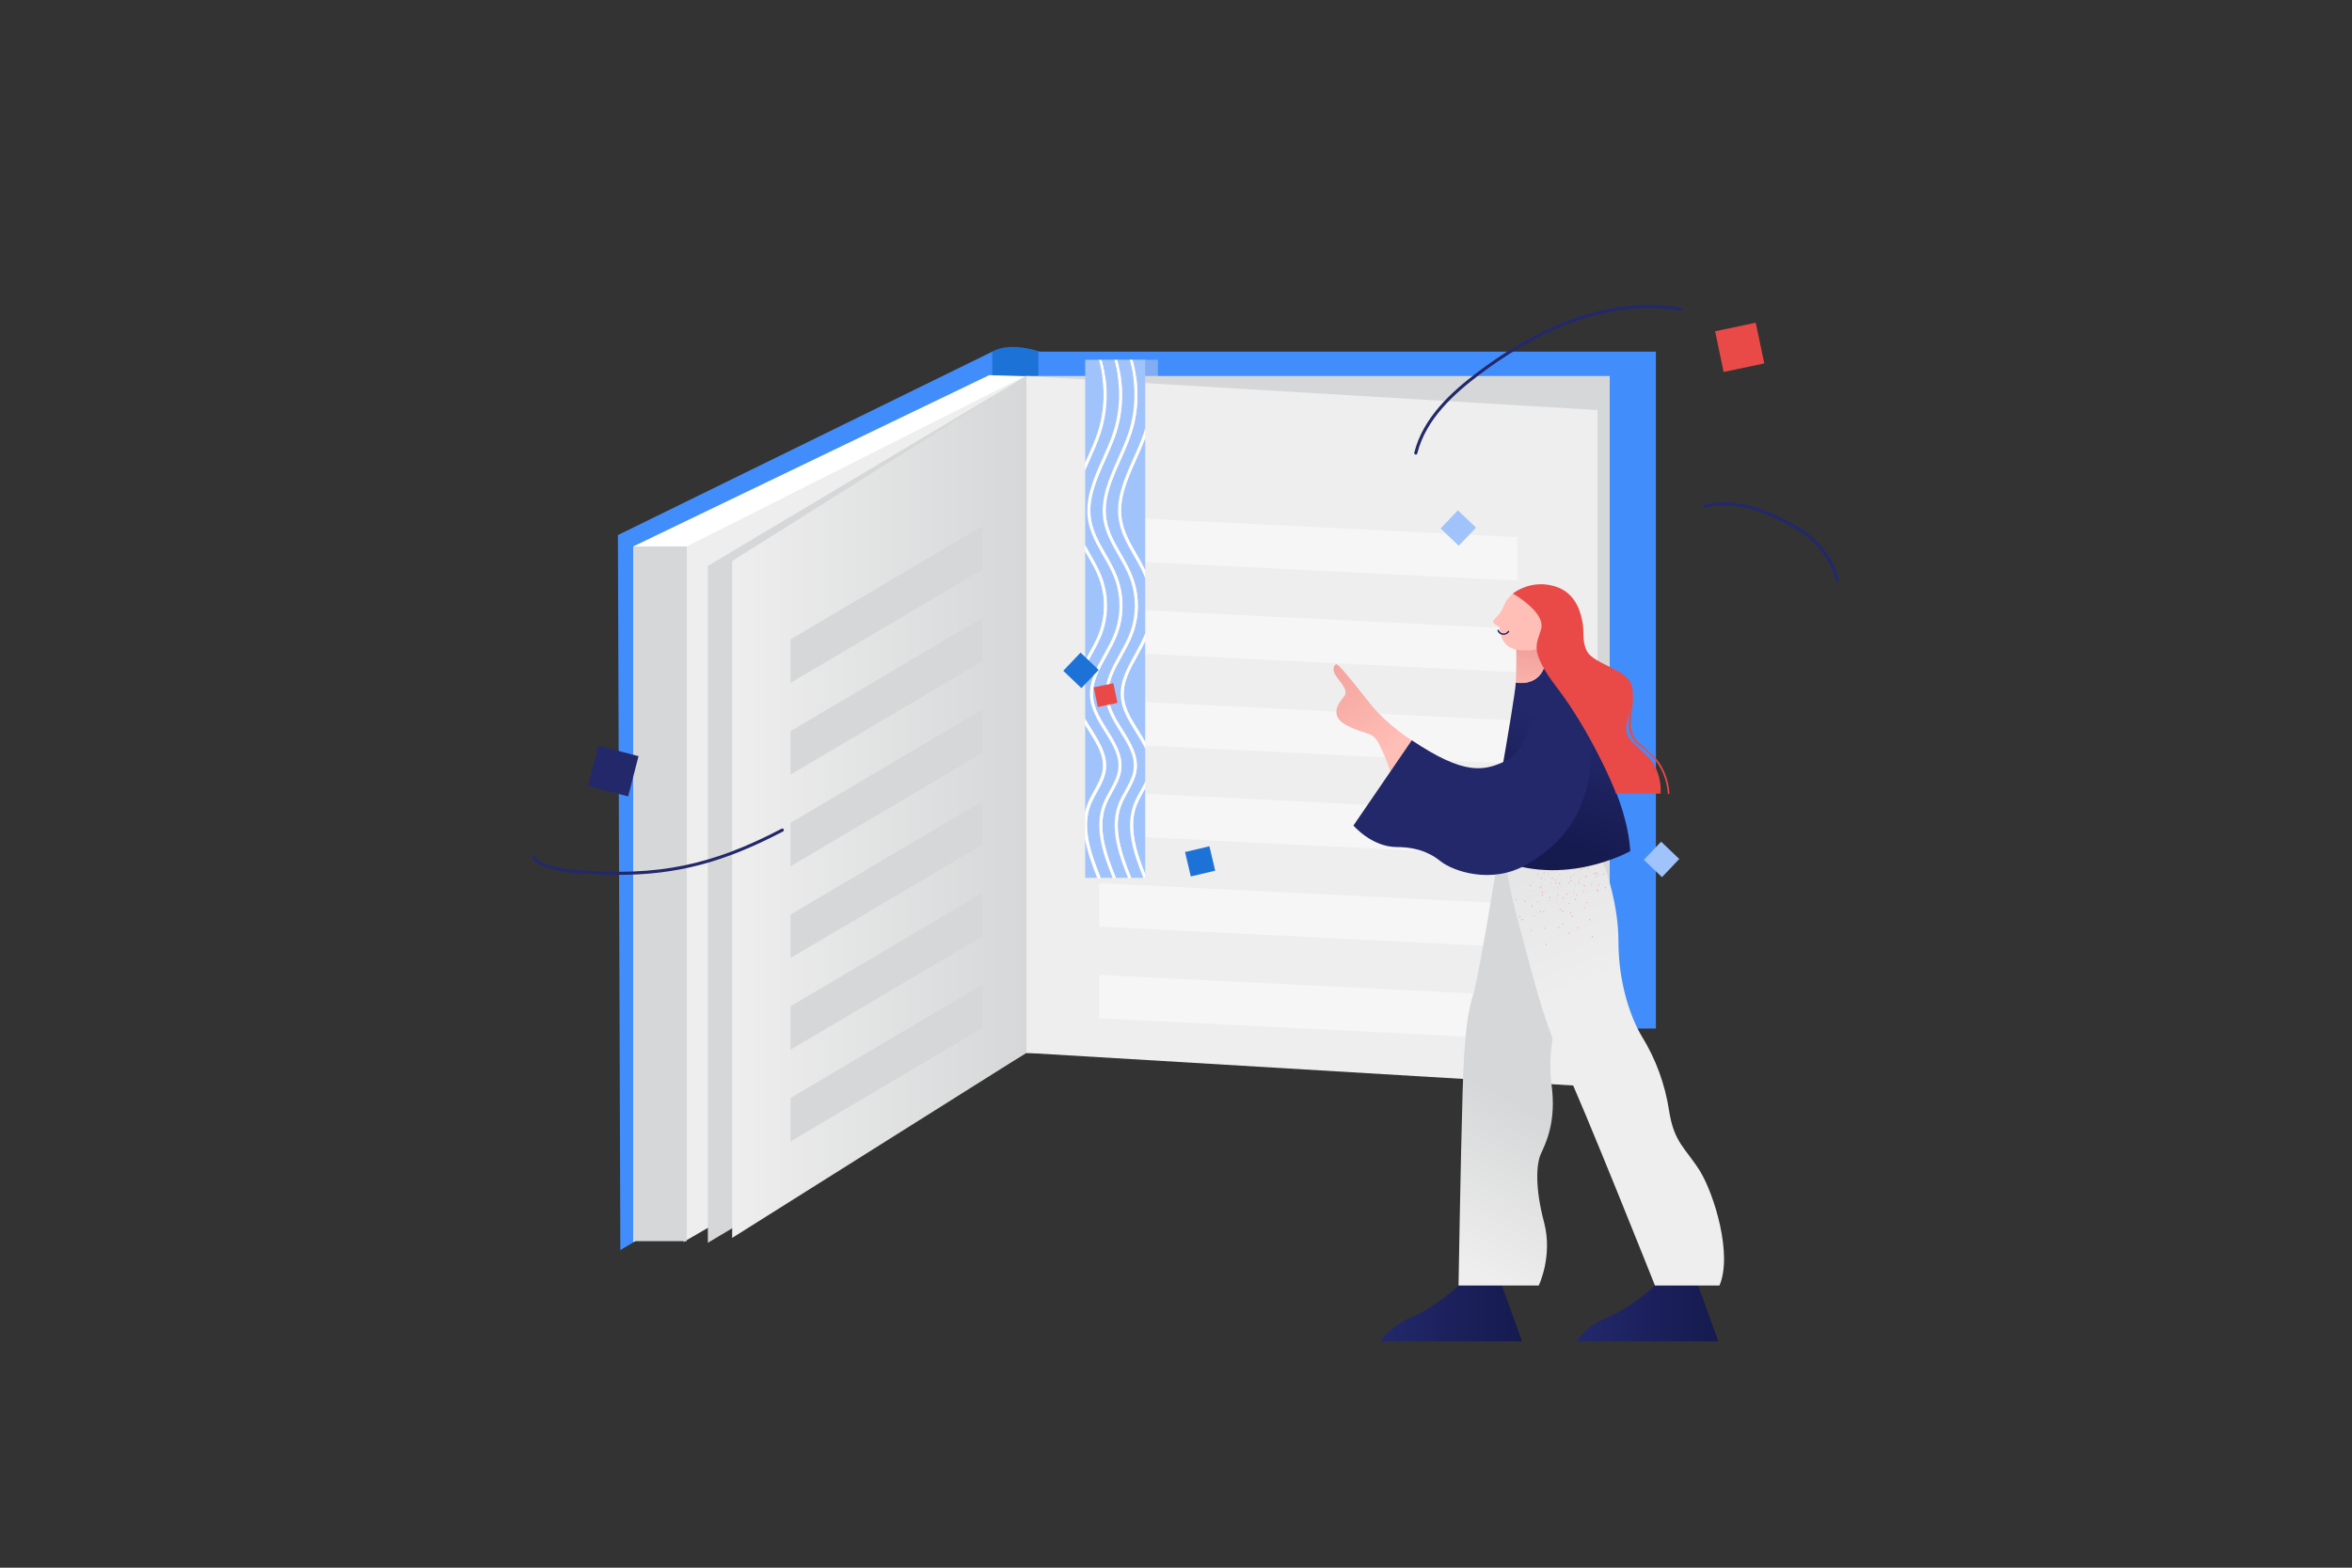 <?xml version="1.0" encoding="iso-8859-1" ?>
              <svg
                version="1.1"
                xmlns="http://www.w3.org/2000/svg"
                xmlns:xlink="http://www.w3.org/1999/xlink"
                viewBox="0 0 877.5 585"
                width="877.5"
                height="585"
              >
                <rect x="0" y="0" width="877.5" height="585" fill="#333333" stroke="none"/>
                <g transform="translate(16.722 10.288) scale(0.681 0.681) rotate(0 599.648 400.279)"><g clip-path="url(#clipPath_EADBJQO1s4JJTPsmTHsjh)"><defs>
          <clipPath id="clipPath_EADBJQO1s4JJTPsmTHsjh">
            <rect x="0" y="0" width="1200" height="800" />
          </clipPath>
       </defs>                              <!-- ITEM 0 --> <g transform="translate(983.0 152.0) scale(-1.79 1.792) rotate(-0.0 200.0 144.5)"> <g transform="translate(-0.0 -0.0)">  <path fill="#1D72D8" d="M244.408,221.156c5.258-2.459,10.23-2.331,14.956,0V14.322c-3.562-1.942-8.469-2.049-14.956,0  L244.408,221.156L244.408,221.156z"/> <rect x="56.066" y="14.274" fill="#428DFC" width="188.981" height="206.975"/> <rect x="208.496" y="16.756" fill="#81AEF2" width="16.368" height="35.985"/> <polygon fill="#428DFC" points="373.018,289 259.183,221.248 259.183,14.274 373.762,70.36 "/> <polygon fill="#FFFFFF" points="270.095,229.19 369.05,286.517 369.05,73.826 260.141,21.468 249.017,21.771 "/> <rect x="70.202" y="21.719" fill="#D6D7D8" width="178.565" height="206.975"/> <polygon fill="#EEEEEE" points="248.766,228.694 73.922,239.117 73.922,32.143 248.766,21.719 "/> <polygon fill="#EEEEEE" points="254.719,229.19 353.673,286.517 353.673,74.332 249.017,21.67 "/> <polygon fill="#D6D7D8" points="248.766,228.694 346.233,286.767 346.233,79.791 248.766,21.719 "/> <linearGradient id="SVGID_1_-i0EADBJQO1s4JJTPsmTHsjh" gradientUnits="userSpaceOnUse" x1="2313.716" y1="2014.04" x2="2818.912" y2="2014.04" gradientTransform="matrix(0.178 0 0 0.178 -163.538 -205.404)">  <stop offset="0" style="stop-color:#D6D7D8"/>  <stop offset="1" style="stop-color:#EEEEEE"/> </linearGradient> <polygon fill="url(#SVGID_1_-i0EADBJQO1s4JJTPsmTHsjh)" points="248.766,228.694 338.792,285.278 338.792,78.302 248.766,21.719 "/> <rect x="352.681" y="73.835" fill="#D6D7D8" width="16.368" height="212.435"/> <g>  <polygon fill="#D6D7D8" points="320.936,115.562 262.159,80.881 262.159,67.597 320.936,102.277  "/>  <polygon fill="#D6D7D8" points="320.936,143.605 262.159,108.924 262.159,95.641 320.936,130.321  "/>  <polygon fill="#D6D7D8" points="320.936,171.648 262.159,136.968 262.159,123.683 320.936,158.364  "/>  <polygon fill="#D6D7D8" points="320.936,199.692 262.159,165.011 262.159,151.728 320.936,186.407  "/>  <polygon fill="#D6D7D8" points="320.936,227.734 262.159,193.054 262.159,179.771 320.936,214.452  "/>  <polygon fill="#D6D7D8" points="320.936,255.778 262.159,221.098 262.159,207.814 320.936,242.494  "/> </g> <g>  <polygon fill="#F6F6F6" points="226.446,77.916 98.475,84.278 98.475,70.995 226.446,64.632  "/>  <polygon fill="#F6F6F6" points="226.446,105.959 98.475,112.323 98.475,99.038 226.446,92.675  "/>  <polygon fill="#F6F6F6" points="226.446,134.002 98.475,140.365 98.475,127.083 226.446,120.718  "/>  <polygon fill="#F6F6F6" points="226.446,162.046 98.475,168.409 98.475,155.125 226.446,148.762  "/>  <polygon fill="#F6F6F6" points="226.446,190.088 98.475,196.453 98.475,183.169 226.446,176.806  "/>  <polygon fill="#F6F6F6" points="226.446,218.133 98.475,224.496 98.475,211.212 226.446,204.848  "/> </g> <polygon fill="#A1C3FC" points="116.416,73.632 111.125,68.078 116.675,62.784 121.966,68.337 "/> <polygon fill="#A1C3FC" points="54.212,174.964 48.921,169.41 54.471,164.116 59.762,169.67 "/> <polygon fill="#FFFFFF" points="81.838,200.725 76.547,195.171 82.098,189.877 87.389,195.431 "/> <rect x="24.085" y="6.6" transform="matrix(-0.206 0.979 -0.979 -0.206 49.377 -14.174)" fill="#E94A47" width="12.711" height="12.703"/> <polygon fill="#23286B" points="367.447,137.963 379.746,134.781 382.926,147.089 370.627,150.27 "/> <g>  <path fill="#23286B" d="M129.559,45.758c-0.212,0-0.404-0.143-0.457-0.358c-2.606-10.545-11.407-18.318-18.782-23.912   C95.349,10.134,72.47-2.496,48.488,1.805c-0.255,0.05-0.5-0.124-0.547-0.381c-0.046-0.256,0.124-0.501,0.381-0.547   c24.326-4.361,47.449,8.393,62.568,19.858c7.499,5.688,16.451,13.605,19.128,24.437c0.062,0.252-0.091,0.508-0.344,0.57   C129.634,45.753,129.597,45.758,129.559,45.758z"/> </g> <g>  <path fill="#23286B" d="M0.471,84.589c-0.048,0-0.097-0.008-0.145-0.023c-0.248-0.08-0.383-0.346-0.302-0.593   c1.176-3.622,2.472-6.643,4.979-9.614c2.184-2.588,4.591-4.739,6.778-6.059c11.498-6.933,21.138-9.307,29.477-7.253   c0.252,0.062,0.407,0.316,0.345,0.57c-0.062,0.254-0.313,0.41-0.57,0.345c-8.082-1.987-17.492,0.348-28.766,7.146   c-2.101,1.268-4.426,3.348-6.546,5.86c-2.406,2.853-3.66,5.779-4.801,9.296C0.853,84.462,0.67,84.589,0.471,84.589z"/> </g> <g>  <path fill="#23286B" d="M373.811,174.275c-18.338,0-32.658-3.911-50.592-13.288c-0.231-0.121-0.319-0.405-0.2-0.636   c0.121-0.231,0.406-0.32,0.636-0.2c21.504,11.244,37.772,14.561,62.172,12.685c8.055-0.62,12.837-2.558,13.248-4.067   c0.068-0.251,0.328-0.4,0.578-0.331c0.251,0.069,0.398,0.328,0.331,0.578c-0.611,2.244-6.272,4.157-14.085,4.758   C381.648,174.105,377.641,174.275,373.811,174.275z"/> </g> <g>  <path fill="#A1C3FC" d="M218.9,120.062c0.449-4.53-1.788-8.548-4.156-12.801c-0.813-1.46-1.643-2.957-2.359-4.481v30.83   c0.672-1.245,1.434-2.465,2.189-3.67C216.528,126.815,218.549,123.585,218.9,120.062z"/>  <path fill="#A1C3FC" d="M219.486,65.871c1.118-6.36-1.531-12.288-4.336-18.563c-0.966-2.162-1.949-4.385-2.767-6.619v40.445   c0.808-1.72,1.754-3.381,2.682-5.001C217.007,72.745,218.84,69.546,219.486,65.871z"/>  <path fill="#A1C3FC" d="M214.965,152.864c-0.518-1.335-1.242-2.635-1.943-3.894c-0.214-0.383-0.427-0.771-0.638-1.16v26.249   C215.225,166.913,217.532,159.475,214.965,152.864z"/>  <path fill="#A1C3FC" d="M226.891,38.939c0.876,2.679,2.081,5.376,3.247,7.983c0.204,0.457,0.408,0.916,0.611,1.374V16.756h-4.154   C224.556,23.99,224.56,31.82,226.891,38.939z"/>  <path fill="#A1C3FC" d="M225.362,142.06c0.295,2.295,1.418,4.314,2.609,6.45c0.717,1.287,1.458,2.617,1.999,4.011   c0.339,0.873,0.592,1.758,0.78,2.651v-26.767c-0.411,0.684-0.831,1.362-1.251,2.033   C227.097,134.276,224.828,137.901,225.362,142.06z"/>  <path fill="#A1C3FC" d="M230.01,76.6c-1.275,2.225-2.595,4.527-3.502,6.925c-2.077,5.486-2.026,11.761,0.137,17.213   c0.816,2.056,1.95,4.093,3.046,6.063c0.354,0.636,0.708,1.275,1.056,1.919V75.304C230.504,75.739,230.257,76.171,230.01,76.6z"/>  <path fill="#FFFFFF" d="M212.384,17.054c0.027-0.1,0.057-0.199,0.085-0.298h-0.085V17.054z"/>  <path fill="#FFFFFF" d="M215.37,130.44c2.013-3.216,4.094-6.54,4.464-10.285c0.479-4.824-1.935-9.161-4.269-13.354   c-1.096-1.969-2.23-4.007-3.046-6.063c-0.052-0.13-0.087-0.266-0.137-0.397v2.439c0.717,1.525,1.546,3.022,2.359,4.481   c2.369,4.254,4.606,8.271,4.156,12.801c-0.349,3.524-2.372,6.753-4.327,9.877c-0.755,1.207-1.517,2.425-2.189,3.67v2.111   C213.174,133.956,214.256,132.221,215.37,130.44z"/>  <path fill="#FFFFFF" d="M215.883,76.6c1.896-3.308,3.857-6.73,4.53-10.566c1.168-6.643-1.664-12.982-4.403-19.112   c-1.165-2.609-2.372-5.306-3.247-7.983c-0.141-0.431-0.255-0.872-0.38-1.309v3.057c0.818,2.235,1.801,4.459,2.767,6.619   c2.805,6.276,5.453,12.204,4.336,18.563c-0.646,3.673-2.479,6.873-4.42,10.26c-0.928,1.62-1.874,3.281-2.682,5.001v2.388   C213.291,81.124,214.609,78.825,215.883,76.6z"/>  <path fill="#FFFFFF" d="M217.504,175.561h-0.508"/>  <path fill="#FFFFFF" d="M226.647,100.738c-2.164-5.453-2.215-11.727-0.137-17.213c0.907-2.398,2.226-4.699,3.502-6.925   c0.246-0.429,0.494-0.862,0.738-1.296v-1.948c-0.496,0.92-1.02,1.839-1.556,2.775c-1.293,2.259-2.632,4.592-3.565,7.059   c-2.159,5.704-2.106,12.226,0.143,17.896c0.839,2.114,1.987,4.178,3.099,6.174c0.656,1.177,1.298,2.336,1.879,3.492v-2.032   c-0.348-0.643-0.702-1.284-1.056-1.919C228.597,104.832,227.463,102.796,226.647,100.738z"/>  <path fill="#FFFFFF" d="M225.995,39.233c0.892,2.725,2.107,5.445,3.282,8.075c0.503,1.126,0.999,2.239,1.472,3.346v-2.358   c-0.203-0.459-0.408-0.917-0.611-1.374c-1.165-2.609-2.372-5.306-3.247-7.983c-2.331-7.121-2.335-14.95-0.295-22.185h-0.977   C223.602,24.097,223.634,32.02,225.995,39.233z"/>  <path fill="#FFFFFF" d="M212.384,175.176h0.565c3.048-7.553,5.676-15.487,2.893-22.653c-0.541-1.394-1.282-2.725-1.999-4.011   c-0.523-0.938-1.028-1.854-1.46-2.779v2.078c0.211,0.389,0.424,0.777,0.638,1.16c0.701,1.258,1.426,2.56,1.943,3.894   c2.567,6.611,0.261,14.05-2.581,21.196C212.384,174.059,212.384,175.176,212.384,175.176z"/>  <path fill="#A1C3FC" d="M215.841,152.522c2.783,7.166,0.155,15.1-2.893,22.653h3.695c3.036-7.483,5.731-15.354,3.03-22.312   c-0.518-1.335-1.242-2.635-1.943-3.894c-1.181-2.12-2.404-4.315-2.721-6.79c-0.576-4.494,1.888-8.433,4.272-12.241   c1.955-3.123,3.977-6.354,4.327-9.877c0.449-4.53-1.788-8.548-4.156-12.801c-1.111-1.996-2.259-4.06-3.099-6.174   c-2.25-5.669-2.302-12.192-0.143-17.896c0.933-2.468,2.272-4.802,3.565-7.059c1.942-3.387,3.775-6.586,4.42-10.26   c1.118-6.36-1.531-12.288-4.336-18.563c-1.175-2.631-2.39-5.351-3.282-8.075c-2.36-7.214-2.393-15.136-0.375-22.478h-3.732   c-0.028,0.1-0.057,0.199-0.085,0.298V37.63c0.124,0.437,0.238,0.877,0.38,1.309c0.876,2.679,2.081,5.376,3.247,7.983   c2.739,6.129,5.571,12.468,4.403,19.112c-0.673,3.836-2.634,7.258-4.53,10.566c-1.275,2.224-2.593,4.524-3.5,6.921v16.82   c0.049,0.131,0.085,0.267,0.137,0.397c0.816,2.056,1.95,4.093,3.046,6.063c2.335,4.193,4.749,8.53,4.269,13.354   c-0.371,3.743-2.453,7.069-4.464,10.285c-1.115,1.781-2.197,3.517-2.988,5.282v10.011c0.432,0.926,0.937,1.841,1.46,2.779   C214.56,149.798,215.301,151.128,215.841,152.522z"/>  <path fill="#FFFFFF" d="M219.775,76.132c-1.293,2.258-2.632,4.592-3.565,7.059c-2.159,5.704-2.106,12.226,0.143,17.896   c0.839,2.114,1.987,4.178,3.099,6.174c2.369,4.254,4.606,8.271,4.156,12.801c-0.349,3.524-2.372,6.753-4.327,9.877   c-2.384,3.809-4.849,7.747-4.272,12.241c0.317,2.475,1.54,4.669,2.721,6.79c0.701,1.258,1.426,2.56,1.943,3.894   c2.701,6.958,0.007,14.829-3.03,22.312h1.014c3.048-7.553,5.676-15.487,2.893-22.653c-0.541-1.394-1.282-2.725-1.999-4.011   c-1.19-2.136-2.314-4.156-2.609-6.45c-0.533-4.16,1.735-7.784,4.137-11.621c2.013-3.216,4.094-6.54,4.464-10.285   c0.479-4.824-1.935-9.161-4.269-13.354c-1.096-1.969-2.23-4.007-3.046-6.063c-2.164-5.453-2.215-11.727-0.137-17.213   c0.907-2.398,2.226-4.699,3.502-6.925c1.896-3.308,3.857-6.73,4.53-10.566c1.168-6.643-1.664-12.982-4.403-19.112   c-1.165-2.609-2.372-5.306-3.247-7.983c-2.331-7.121-2.335-14.95-0.295-22.185h-0.977c-2.017,7.342-1.985,15.265,0.375,22.478   c0.892,2.725,2.107,5.445,3.282,8.075c2.805,6.276,5.453,12.204,4.336,18.563C223.549,69.546,221.717,72.745,219.775,76.132z"/>  <path fill="#A1C3FC" d="M220.592,76.6c-1.275,2.225-2.595,4.527-3.502,6.925c-2.077,5.486-2.026,11.761,0.137,17.213   c0.816,2.056,1.95,4.093,3.046,6.063c2.335,4.193,4.749,8.53,4.269,13.354c-0.371,3.743-2.453,7.069-4.464,10.285   c-2.402,3.837-4.67,7.462-4.137,11.621c0.295,2.295,1.418,4.314,2.609,6.45c0.717,1.287,1.458,2.617,1.999,4.011   c2.783,7.166,0.155,15.1-2.893,22.653h3.695c3.036-7.483,5.731-15.354,3.03-22.312c-0.518-1.335-1.242-2.635-1.943-3.894   c-1.181-2.12-2.404-4.315-2.721-6.79c-0.576-4.494,1.888-8.433,4.272-12.241c1.955-3.123,3.977-6.354,4.327-9.877   c0.449-4.53-1.788-8.548-4.156-12.801c-1.111-1.996-2.259-4.06-3.099-6.174c-2.25-5.669-2.302-12.192-0.143-17.896   c0.933-2.468,2.272-4.802,3.565-7.059c1.942-3.387,3.775-6.586,4.42-10.26c1.118-6.36-1.531-12.288-4.336-18.563   c-1.175-2.631-2.39-5.351-3.282-8.075c-2.36-7.214-2.393-15.136-0.375-22.478h-3.732c-2.04,7.235-2.036,15.063,0.295,22.185   c0.876,2.679,2.081,5.376,3.247,7.983c2.739,6.129,5.571,12.468,4.403,19.112C224.449,69.871,222.488,73.292,220.592,76.6z"/>  <path fill="#FFFFFF" d="M224.484,76.132c-1.293,2.258-2.632,4.592-3.565,7.059c-2.159,5.704-2.106,12.226,0.143,17.896   c0.839,2.114,1.987,4.178,3.099,6.174c2.369,4.254,4.606,8.271,4.156,12.801c-0.349,3.524-2.372,6.753-4.327,9.877   c-2.384,3.809-4.849,7.747-4.272,12.241c0.317,2.475,1.54,4.669,2.721,6.79c0.701,1.258,1.426,2.56,1.943,3.894   c2.701,6.958,0.007,14.829-3.03,22.312h1.014c3.048-7.553,5.676-15.487,2.893-22.653c-0.541-1.394-1.282-2.725-1.999-4.011   c-1.19-2.136-2.314-4.156-2.609-6.45c-0.533-4.16,1.735-7.784,4.137-11.621c2.013-3.216,4.094-6.54,4.464-10.285   c0.479-4.824-1.935-9.161-4.269-13.354c-1.096-1.969-2.23-4.007-3.046-6.063c-2.164-5.453-2.215-11.727-0.137-17.213   c0.907-2.398,2.226-4.699,3.502-6.925c1.896-3.308,3.857-6.73,4.53-10.566c1.168-6.643-1.664-12.982-4.403-19.112   c-1.165-2.609-2.372-5.306-3.247-7.983c-2.331-7.121-2.335-14.95-0.295-22.185h-0.977c-2.017,7.342-1.985,15.265,0.375,22.478   c0.892,2.725,2.107,5.445,3.282,8.075c2.805,6.276,5.453,12.204,4.336,18.563C228.259,69.546,226.426,72.745,224.484,76.132z"/>  <path fill="#A1C3FC" d="M225.301,76.6c-1.275,2.225-2.595,4.527-3.502,6.925c-2.077,5.486-2.026,11.761,0.137,17.213   c0.816,2.056,1.95,4.093,3.046,6.063c2.335,4.193,4.749,8.53,4.269,13.354c-0.371,3.743-2.453,7.069-4.464,10.285   c-2.402,3.837-4.67,7.462-4.137,11.621c0.295,2.295,1.418,4.314,2.609,6.45c0.717,1.287,1.458,2.617,1.999,4.011   c2.783,7.166,0.155,15.1-2.893,22.653h3.695c3.036-7.483,5.731-15.354,3.03-22.312c-0.518-1.335-1.242-2.635-1.943-3.894   c-1.181-2.12-2.404-4.315-2.721-6.79c-0.576-4.494,1.888-8.433,4.272-12.241c0.703-1.122,1.411-2.258,2.049-3.416v-15.771   c-0.581-1.157-1.223-2.316-1.879-3.492c-1.111-1.996-2.259-4.06-3.099-6.174c-2.25-5.669-2.302-12.192-0.143-17.896   c0.933-2.468,2.272-4.802,3.565-7.059c0.536-0.934,1.06-1.855,1.556-2.775V50.654c-0.472-1.108-0.969-2.221-1.472-3.346   c-1.175-2.631-2.39-5.351-3.282-8.075c-2.36-7.214-2.393-15.136-0.375-22.478h-3.732c-2.04,7.235-2.036,15.063,0.295,22.185   c0.876,2.679,2.081,5.376,3.247,7.983c2.739,6.129,5.571,12.468,4.403,19.112C229.158,69.871,227.197,73.292,225.301,76.6z"/>  <path fill="#FFFFFF" d="M227.148,148.969c0.701,1.258,1.426,2.56,1.943,3.894c2.683,6.911-0.103,14.868-3.118,22.312h1.103   c1.56-3.866,3.003-7.83,3.673-11.741v-8.26c-0.187-0.894-0.441-1.778-0.78-2.651c-0.541-1.394-1.282-2.725-1.999-4.011   c-1.19-2.136-2.314-4.156-2.609-6.45c-0.533-4.16,1.735-7.784,4.137-11.621c0.42-0.672,0.841-1.35,1.251-2.033v-1.883   c-0.639,1.159-1.347,2.294-2.049,3.416c-2.384,3.809-4.849,7.747-4.272,12.241C224.746,144.655,225.967,146.849,227.148,148.969z"/>  <path fill="#A1C3FC" d="M230.75,175.176v-11.741c-0.671,3.912-2.113,7.875-3.673,11.741H230.75z"/> </g> <polygon fill="#1D72D8" points="231.906,117.156 226.615,111.602 232.165,106.307 237.456,111.861 "/> <rect x="191.784" y="166.324" transform="matrix(0.973 0.23 -0.23 0.973 44.371 -40.423)" fill="#1D72D8" width="7.668" height="7.673"/> <rect x="221.551" y="116.188" transform="matrix(-0.206 0.979 -0.979 -0.206 387.528 -76.036)" fill="#E94A47" width="6.143" height="6.139"/>  </g> </g>  <!-- ITEM 1 --> <g transform="translate(706.0 305.0) scale(0.899 0.9) rotate(0.0 119.0 230.5)"> <g transform="translate(-0.0 -0.0)">  <linearGradient id="R_shoe_2_-i1EADBJQO1s4JJTPsmTHsjh" gradientUnits="userSpaceOnUse" x1="64.466" y1="64.21" x2="246.345" y2="64.21" gradientTransform="matrix(0.474 0 0 -0.474 -2.098 474.456)">  <stop offset="0" style="stop-color:#23286B"/>  <stop offset="1" style="stop-color:#151A4F"/> </linearGradient> <path id="R_shoe_1_-i1EADBJQO1s4JJTPsmTHsjh" fill="url(#R_shoe_2_-i1EADBJQO1s4JJTPsmTHsjh)" d="M102.629,426.989L114.878,461H28.595c0,0,4.405-8.476,19.234-14.806  c14.828-6.33,28.474-19.205,28.474-19.205H102.629"/> <linearGradient id="L_shoe_2_-i1EADBJQO1s4JJTPsmTHsjh" gradientUnits="userSpaceOnUse" x1="316.79" y1="64.21" x2="498.668" y2="64.21" gradientTransform="matrix(0.474 0 0 -0.474 -2.098 474.456)">  <stop offset="0" style="stop-color:#23286B"/>  <stop offset="1" style="stop-color:#151A4F"/> </linearGradient> <path id="L_shoe_1_-i1EADBJQO1s4JJTPsmTHsjh" fill="url(#L_shoe_2_-i1EADBJQO1s4JJTPsmTHsjh)" d="M222.221,426.989L234.47,461h-86.283c0,0,4.405-8.476,19.234-14.806  c14.828-6.33,28.474-19.205,28.474-19.205H222.221"/> <linearGradient id="L_hand_2_-i1EADBJQO1s4JJTPsmTHsjh" gradientUnits="userSpaceOnUse" x1="74.173" y1="788.276" x2="-2.393" y2="907.378" gradientTransform="matrix(0.474 0 0 -0.474 -2.098 474.456)">  <stop offset="0" style="stop-color:#FFBEB6"/>  <stop offset="1" style="stop-color:#F2A19C"/> </linearGradient> <path id="L_hand_1_-i1EADBJQO1s4JJTPsmTHsjh" fill="url(#L_hand_2_-i1EADBJQO1s4JJTPsmTHsjh)" d="M47.722,95.093c0,0-14.936-9.12-25.788-22.853S2.808,48.207,1.626,48.743  s-3.224,3.111,0.537,8.047s6.662,8.369,4.405,11.373S-3.855,79.75,8.072,85.973s15.473,3.111,19.771,11.48  c2.686,5.365,5.05,10.944,6.877,16.737l13.002-18.883"/> <linearGradient id="R_leg_2_-i1EADBJQO1s4JJTPsmTHsjh" gradientUnits="userSpaceOnUse" x1="112.107" y1="126.394" x2="252.282" y2="391.011" gradientTransform="matrix(0.474 0 0 -0.474 -2.098 474.456)">  <stop offset="0.09" style="stop-color:#EEEEEE"/>  <stop offset="0.818" style="stop-color:#D6D7D8"/> </linearGradient> <path id="R_leg_1_-i1EADBJQO1s4JJTPsmTHsjh" fill="url(#R_leg_2_-i1EADBJQO1s4JJTPsmTHsjh)" d="M145.824,231.826c-7.844,22.853-16.225,49.139-13.001,72.422  s-3.546,36.157-6.447,42.595c-2.901,6.438-3.546,21.029,1.934,41.629s-3.224,38.518-3.224,38.518h-48.89  c0,0,1.289-77.357,2.471-117.162s3.331-49.354,6.769-61.049c3.438-11.695,14.076-77.894,14.076-77.894l7.522-0.751  c18.804,6.116,36.748,4.399,50.179,1.18C158.718,185.046,152.486,212.298,145.824,231.826z"/> <linearGradient id="L_leg_2_-i1EADBJQO1s4JJTPsmTHsjh" gradientUnits="userSpaceOnUse" x1="355.961" y1="434.186" x2="126.143" y2="1020.618" gradientTransform="matrix(0.474 0 0 -0.474 -2.098 474.456)">  <stop offset="0.09" style="stop-color:#EEEEEE"/>  <stop offset="0.818" style="stop-color:#D6D7D8"/> </linearGradient> <path id="L_leg_1_-i1EADBJQO1s4JJTPsmTHsjh" fill="url(#L_leg_2_-i1EADBJQO1s4JJTPsmTHsjh)" d="M235.222,426.989h-39.327c0,0-43.84-110.081-56.304-136.26  s-19.341-57.615-26.218-82.185c-3.653-12.875-6.554-25.965-8.596-39.269c23.102,8.154,45.129,4.506,59.528,0  c1.934,5.15,9.348,26.179,9.348,48.281c0,25.535,7.522,46.564,14.291,57.83c8.489,13.733,14.076,29.076,16.547,45.062  c3.009,19.527,9.778,22.531,18.804,36.801C232.106,371.626,243.281,408.213,235.222,426.989z"/> <linearGradient id="sweater_2_-i1EADBJQO1s4JJTPsmTHsjh" gradientUnits="userSpaceOnUse" x1="328.856" y1="813.109" x2="280.126" y2="675.039" gradientTransform="matrix(0.474 0 0 -0.474 -2.098 474.456)">  <stop offset="0" style="stop-color:#23286B"/>  <stop offset="1" style="stop-color:#151A4F"/> </linearGradient> <path id="sweater_1_-i1EADBJQO1s4JJTPsmTHsjh" fill="url(#sweater_2_-i1EADBJQO1s4JJTPsmTHsjh)" d="M180.852,162.515c0,0-43.84,24.892-87.357,1.824c0,0,16.762-91.734,17.622-104.502  c0,0,12.464,2.682,17.085-8.691C128.202,51.254,178.059,113.912,180.852,162.515z"/> <path id="L_sleeve_1_-i1EADBJQO1s4JJTPsmTHsjh" fill="#23286B" d="M136.905,63.914C144.427,74,151.304,84.622,157.213,95.78  c0.752,44.204-19.771,63.624-40.079,75.211c-20.953,11.802-44.27,3.863-52.113-2.468c-3.331-2.682-11.282-8.476-26.433-8.476  c-15.258,0-26.433-13.09-26.433-13.09l35.566-51.929c32.235,21.566,44.162,18.991,58.131,12.124  c16.655-8.154,22.35-55.792,22.35-55.792C130.781,55.653,133.682,59.837,136.905,63.914z"/> <linearGradient id="neck_2_-i1EADBJQO1s4JJTPsmTHsjh" gradientUnits="userSpaceOnUse" x1="253.233" y1="843.591" x2="257.579" y2="916.853" gradientTransform="matrix(0.474 0 0 -0.474 -2.098 474.456)">  <stop offset="0" style="stop-color:#FFBEB6"/>  <stop offset="1" style="stop-color:#F2A19C"/> </linearGradient> <path id="neck_1_-i1EADBJQO1s4JJTPsmTHsjh" fill="url(#neck_2_-i1EADBJQO1s4JJTPsmTHsjh)" d="M128.202,51.254c-4.62,11.373-17.085,8.691-17.085,8.691  c0.322-8.047,0.43-18.489,0.215-21.063c4.191,0.858,8.489,0.751,12.572-0.215C124.119,41.563,125.301,46.211,128.202,51.254z"/> <path id="face_1_-i1EADBJQO1s4JJTPsmTHsjh" fill="#FFBEB6" d="M126.805,26.684c-1.182,4.935-3.224,8.047-2.901,12.875  c-5.158,1.395-15.473,1.502-19.449-3.648c-3.761-4.828-2.686-9.871-3.868-10.3c-1.182-0.429-3.438-1.824-3.224-3.111  c0.215-1.287,4.513-4.077,6.125-8.583c0.107-0.429,0.322-0.858,0.537-1.18l0,0c0,0,0-0.107,0.107-0.215  c1.182-2.682,3.009-5.043,5.373-6.974l0,0c1.289,0.751,14.183,8.476,16.87,16.63c0.215,0.429,0.322,0.966,0.322,1.502  C127.127,24.646,127.02,25.719,126.805,26.684z"/> <path id="hair_1_-i1EADBJQO1s4JJTPsmTHsjh" fill="#E94A47" d="M199.549,110.264c-3.546-5.901-8.703-9.227-13.539-13.841  c-9.026-8.476-2.364-19.956-3.653-30.042c0.215-3.326-0.967-6.545-3.116-9.012c-5.587-6.33-21.705-9.978-24.929-16.845  c-1.934-4.077-1.934-7.296-2.042-10.836c0-1.395,0-2.682-0.215-4.184c-0.107-1.18-0.215-2.36-0.537-3.541  c-1.504-7.081-5.158-18.561-19.341-21.351c-12.034-2.468-21.029,3.59-22.856,5.092c0,0,14.183,8.047,16.977,16.63  c0.215,0.429,0.721,3.17,0.399,4.242c-2.364,9.978-8.703,12.768,10.1,37.23s34.384,59.654,35.351,63.731h27.185  c0,0,1.719-14.699-9.993-24.784s-12.142-11.909-9.993-21.244c0.537-2.36,1.182-4.721,1.612-6.974  c-0.967,6.759-2.686,13.733,1.612,19.742c3.009,4.077,7.844,6.545,11.282,10.193c5.802,6.223,9.348,14.377,9.885,22.853  c0,0.644,0.967,0.644,0.967,0C204.384,121.315,202.557,115.522,199.549,110.264z"/> <path id="texture_1_-i1EADBJQO1s4JJTPsmTHsjh" opacity="0.86" fill="#f0afaf" enable-background="new    " d="M147.113,176.463c-0.107,0-0.215,0-0.322,0.107  l0,0c0,0.107,0,0.215,0.107,0.322l0,0c0.107,0,0.215,0,0.322-0.107l0,0C147.328,176.57,147.221,176.463,147.113,176.463z   M142.17,174.425c-0.107,0-0.215,0-0.322,0.107c0,0.107,0,0.215,0.107,0.322c0.107,0,0.215,0,0.322-0.107  C142.278,174.532,142.278,174.425,142.17,174.425z M131.318,192.45c0-0.107-0.215-0.215-0.322-0.107  c-0.107,0-0.215,0.215-0.107,0.322c0,0.107,0.215,0.215,0.322,0.107l0,0C131.318,192.664,131.425,192.557,131.318,192.45  L131.318,192.45z M129.276,187.514c0-0.107-0.107-0.215-0.215-0.107l0,0c-0.107,0-0.215,0.215-0.107,0.322  c0.107,0.107,0.215,0.215,0.322,0.107C129.276,187.836,129.384,187.621,129.276,187.514L129.276,187.514L129.276,187.514z   M127.235,182.579c0-0.107-0.215-0.215-0.322-0.107c-0.107,0.107-0.215,0.215-0.107,0.322c0,0.107,0.215,0.215,0.322,0.107l0,0  C127.235,182.901,127.235,182.793,127.235,182.579L127.235,182.579z M125.193,177.643c0-0.107-0.215-0.215-0.322-0.107l0,0  c-0.107,0.107-0.215,0.215-0.107,0.322c0,0.107,0.215,0.215,0.322,0.107l0,0C125.193,177.965,125.193,177.751,125.193,177.643  L125.193,177.643z M138.947,183.866c-0.107-0.107-0.215-0.107-0.322,0s-0.107,0.215,0,0.322c0.107,0.107,0.215,0.107,0.322,0l0,0  C139.054,184.081,139.054,183.866,138.947,183.866L138.947,183.866z M135.186,180.004c-0.107-0.107-0.215-0.107-0.322,0  l-0.107,0.107c0,0.107,0,0.107,0.107,0.215l0,0l0,0c0.107,0,0.215,0,0.215,0C135.186,180.326,135.186,180.111,135.186,180.004  L135.186,180.004z M131.318,176.249c-0.107-0.107-0.215-0.107-0.322,0c-0.107,0.107-0.107,0.215,0,0.322l0,0  c0.107,0.107,0.215,0.107,0.322,0C131.425,176.57,131.425,176.356,131.318,176.249L131.318,176.249L131.318,176.249z   M119.928,191.806c-0.107,0-0.215,0.107-0.215,0.215s0.107,0.215,0.215,0.215s0.215-0.107,0.215-0.215  S120.143,191.806,119.928,191.806L119.928,191.806z M119.928,186.441c-0.107,0-0.215,0.107-0.215,0.215  c0,0.107,0.107,0.215,0.215,0.215l0,0c0.107,0,0.215-0.107,0.215-0.215l0,0C120.143,186.549,120.036,186.441,119.928,186.441  L119.928,186.441z M152.701,186.87c-0.215-0.107-0.43-0.107-0.537,0l0,0c-0.107,0.215-0.107,0.429,0,0.644  c0.215,0.107,0.43,0.107,0.645,0l0,0C152.915,187.3,152.808,186.978,152.701,186.87L152.701,186.87z M145.072,180.218  c-0.215-0.107-0.43-0.107-0.645,0c-0.107,0.215-0.107,0.429,0,0.644c0.215,0.107,0.43,0.107,0.645,0l0,0  C145.179,180.648,145.179,180.433,145.072,180.218L145.072,180.218L145.072,180.218z M129.491,219.058  c-0.215,0-0.43,0.215-0.43,0.429c0,0.215,0.215,0.429,0.43,0.429l0,0c0.215,0,0.43-0.215,0.43-0.429  C129.921,219.165,129.706,219.058,129.491,219.058L129.491,219.058L129.491,219.058z M128.739,208.972  c-0.215,0-0.43,0.215-0.43,0.429l0,0c0,0.215,0.215,0.429,0.43,0.429s0.43-0.215,0.43-0.429l0,0  C129.169,209.08,129.061,208.972,128.739,208.972L128.739,208.972z M128.094,198.887c-0.215,0-0.43,0.215-0.43,0.429  c0,0.215,0.215,0.429,0.43,0.429l0,0c0.215,0,0.43-0.215,0.43-0.429l0,0C128.524,198.994,128.309,198.887,128.094,198.887  L128.094,198.887z M127.342,188.802c-0.215,0-0.43,0.215-0.43,0.429l0,0c0,0.215,0.215,0.429,0.43,0.429  c0.215,0,0.43-0.215,0.43-0.429C127.772,188.909,127.557,188.802,127.342,188.802L127.342,188.802z M126.698,178.716  c-0.215,0-0.43,0.215-0.43,0.429c0,0.215,0.215,0.429,0.43,0.429c0.215,0,0.43-0.215,0.43-0.429l0,0  C127.127,178.824,126.912,178.609,126.698,178.716L126.698,178.716z M164.735,176.141c-0.215-0.107-0.43,0-0.537,0.215  c-0.107,0.215,0,0.429,0.215,0.536s0.43,0,0.537-0.215S164.95,176.141,164.735,176.141L164.735,176.141z M155.172,172.923  c-0.215-0.107-0.43,0-0.537,0.215l0,0c-0.107,0.215,0,0.429,0.215,0.536s0.43,0,0.537-0.215l0,0  C155.494,173.244,155.387,173.03,155.172,172.923L155.172,172.923L155.172,172.923z M149.37,208.972  c-0.107-0.215-0.322-0.322-0.537-0.215c-0.215,0.107-0.322,0.322-0.215,0.536s0.322,0.322,0.537,0.215l0,0  C149.477,209.402,149.477,209.187,149.37,208.972L149.37,208.972z M144.857,199.96c-0.107-0.215-0.322-0.322-0.537-0.215  c-0.215,0.107-0.322,0.322-0.215,0.536c0.107,0.215,0.322,0.322,0.537,0.215l0,0C144.857,200.389,144.964,200.175,144.857,199.96  L144.857,199.96z M140.344,190.84c-0.107-0.215-0.322-0.322-0.537-0.215c-0.215,0.107-0.322,0.322-0.215,0.536  c0.107,0.215,0.322,0.322,0.537,0.215C140.344,191.377,140.451,191.055,140.344,190.84L140.344,190.84z M135.831,181.828  c-0.107-0.215-0.322-0.322-0.537-0.215c-0.215,0.107-0.322,0.322-0.215,0.536l0,0c0.107,0.215,0.322,0.322,0.537,0.215l0,0  C135.831,182.257,135.938,182.042,135.831,181.828L135.831,181.828L135.831,181.828z M113.696,202.213  c-0.215-0.107-0.43,0-0.537,0.215l0,0c-0.107,0.215,0,0.429,0.215,0.536s0.43-0.107,0.537-0.322  C114.018,202.535,113.911,202.32,113.696,202.213L113.696,202.213L113.696,202.213z M116.92,192.664  c-0.215-0.107-0.43,0-0.537,0.215s0,0.429,0.215,0.536l0,0c0.215,0.107,0.43,0,0.537-0.215l0,0  C117.242,192.879,117.134,192.664,116.92,192.664L116.92,192.664z M120.143,183.008c-0.215-0.107-0.43,0.107-0.537,0.322  c-0.107,0.215,0,0.429,0.215,0.536l0,0c0.215,0.107,0.43,0,0.537-0.215C120.465,183.33,120.358,183.115,120.143,183.008  L120.143,183.008z M153.345,196.741c-0.107-0.215-0.322-0.215-0.537-0.107c-0.215,0.107-0.215,0.322-0.107,0.536  c0.107,0.215,0.322,0.215,0.537,0.107l0,0C153.345,197.063,153.453,196.848,153.345,196.741L153.345,196.741L153.345,196.741z   M148.51,189.016c0-0.107-0.107-0.107-0.107-0.107l0,0c-0.107,0-0.215,0-0.322,0c-0.215,0.107-0.215,0.322-0.107,0.536l0,0  c0.107,0.215,0.322,0.215,0.537,0.107c0.107,0,0.107-0.107,0.107-0.215C148.617,189.231,148.617,189.124,148.51,189.016  L148.51,189.016z M143.675,181.399c-0.107-0.215-0.322-0.215-0.537-0.107c-0.215,0.107-0.215,0.322-0.107,0.536  s0.322,0.215,0.537,0.107l0,0C143.782,181.828,143.89,181.506,143.675,181.399L143.675,181.399L143.675,181.399z M120.358,210.475  c-0.215,0-0.43,0.107-0.43,0.322l0,0c0,0.215,0.107,0.429,0.215,0.429l0,0c0.215,0,0.43-0.107,0.43-0.322  C120.68,210.689,120.465,210.475,120.358,210.475L120.358,210.475z M122.399,201.677c-0.215,0-0.43,0.107-0.43,0.322l0,0  c0,0.215,0.107,0.429,0.215,0.429l0,0c0.215,0,0.43-0.107,0.43-0.322C122.722,201.891,122.507,201.677,122.399,201.677  L122.399,201.677z M124.441,192.879c-0.215,0-0.43,0.107-0.43,0.322l0,0c-0.107,0.215,0,0.429,0.215,0.429l0,0  c0.215,0,0.43-0.107,0.43-0.322l0,0C124.656,193.093,124.548,192.879,124.441,192.879L124.441,192.879z M126.375,184.081  c-0.215,0-0.43,0.107-0.43,0.322c0,0.215,0.107,0.429,0.322,0.429s0.43-0.107,0.43-0.322  C126.698,184.295,126.59,184.081,126.375,184.081L126.375,184.081z M128.417,175.283c-0.215,0-0.43,0.107-0.43,0.322  c0,0.215,0.107,0.429,0.322,0.429s0.43-0.107,0.43-0.322l0,0C128.739,175.498,128.632,175.283,128.417,175.283L128.417,175.283z   M161.726,182.686c-0.215-0.107-0.43-0.107-0.537,0.107l0,0c-0.107,0.107-0.107,0.429,0.107,0.536l0,0  c0.107,0.107,0.43,0.107,0.537-0.107l0,0C161.941,183.115,161.834,182.901,161.726,182.686L161.726,182.686z M154.312,177.536  c-0.215-0.107-0.43-0.107-0.537,0.107s-0.107,0.429,0.107,0.536c0.215,0.107,0.43,0.107,0.537-0.107  C154.527,177.858,154.527,177.643,154.312,177.536L154.312,177.536z M139.592,206.505c-0.215,0-0.322,0.215-0.322,0.429  c0,0.215,0.215,0.322,0.43,0.322s0.322-0.215,0.322-0.429C139.914,206.612,139.806,206.397,139.592,206.505L139.592,206.505z   M138.087,197.6c-0.215,0-0.322,0.215-0.322,0.429c0,0.215,0.215,0.322,0.43,0.322s0.322-0.215,0.322-0.429l0,0  C138.517,197.707,138.302,197.492,138.087,197.6L138.087,197.6z M136.583,188.694c-0.215,0-0.322,0.215-0.322,0.429l0,0  c0,0.215,0.215,0.322,0.43,0.322s0.322-0.215,0.322-0.429C137.013,188.802,136.798,188.587,136.583,188.694L136.583,188.694  L136.583,188.694z M135.079,179.789c-0.215,0-0.322,0.215-0.322,0.429c0,0.107,0,0.107,0.107,0.215l0,0  c0.107,0.107,0.215,0.107,0.322,0.107c0.215,0,0.322-0.215,0.322-0.429C135.508,179.896,135.294,179.682,135.079,179.789  L135.079,179.789L135.079,179.789z M111.332,191.699c-0.215-0.107-0.43-0.107-0.537,0.107c-0.107,0.215-0.107,0.429,0.107,0.536  c0.215,0.107,0.43,0.107,0.537-0.107C111.547,192.02,111.44,191.806,111.332,191.699L111.332,191.699z M157.428,182.15  c-0.107-0.107-0.215-0.107-0.322,0c-0.107,0.107-0.107,0.215,0,0.322c0.107,0.107,0.215,0.107,0.322,0l0,0  C157.536,182.364,157.536,182.257,157.428,182.15L157.428,182.15z M153.775,178.287c-0.107-0.107-0.215-0.107-0.322,0  c-0.107,0.107-0.107,0.215,0,0.322c0.107,0.107,0.215,0.107,0.322,0l0,0C153.882,178.502,153.882,178.394,153.775,178.287  L153.775,178.287z M150.122,174.425c-0.107-0.107-0.215-0.107-0.322,0c-0.107,0.107-0.107,0.215,0,0.322l0,0  c0.107,0.107,0.215,0.107,0.322,0C150.229,174.639,150.229,174.532,150.122,174.425L150.122,174.425z M136.261,189.982  c-0.107,0-0.215,0.107-0.215,0.215c0,0.107,0.107,0.215,0.215,0.215s0.215-0.107,0.215-0.215  C136.475,190.089,136.368,189.982,136.261,189.982L136.261,189.982L136.261,189.982z M136.368,184.617  c-0.107,0-0.215,0.107-0.215,0.215l0,0c0,0.107,0.107,0.215,0.215,0.215l0,0c0.107,0,0.215-0.107,0.215-0.215  S136.475,184.617,136.368,184.617L136.368,184.617L136.368,184.617z M136.583,179.36c-0.107,0-0.215,0.107-0.215,0.215l0,0  c0,0.107,0.107,0.215,0.215,0.215s0.215-0.107,0.215-0.215C136.798,179.467,136.69,179.36,136.583,179.36z M161.619,171.313  c-0.107,0-0.215,0-0.322,0.107l0,0c0,0.107,0,0.215,0.107,0.322c0.107,0,0.215,0,0.322-0.107  C161.726,171.528,161.726,171.42,161.619,171.313L161.619,171.313z M146.898,185.476c0-0.107-0.107-0.215-0.215-0.107l0,0  c-0.107,0-0.215,0.107-0.107,0.322l0,0c0,0.107,0.215,0.215,0.322,0.107C146.898,185.69,147.006,185.583,146.898,185.476  L146.898,185.476z M145.072,180.54c0-0.107-0.215-0.215-0.322-0.107l0,0c-0.107,0-0.215,0.215-0.107,0.322  c0,0.107,0.215,0.215,0.322,0.107C145.072,180.755,145.072,180.648,145.072,180.54L145.072,180.54L145.072,180.54z M143.137,175.498  c0-0.107-0.215-0.215-0.322-0.107c-0.107,0-0.215,0.215-0.107,0.322c0,0.107,0.107,0.215,0.215,0.107l0,0  C143.137,175.712,143.245,175.605,143.137,175.498L143.137,175.498L143.137,175.498z M126.375,184.832c-0.107,0-0.215,0-0.322,0.107  l0,0c0,0.107,0,0.215,0.107,0.322c0.107,0.107,0.215,0,0.322-0.107C126.59,185.046,126.483,184.832,126.375,184.832z   M128.632,180.004c-0.107,0-0.215,0-0.322,0.107l0,0c0,0.107,0,0.215,0.107,0.322l0,0c0.107,0,0.215,0,0.322-0.107  C128.739,180.218,128.739,180.004,128.632,180.004L128.632,180.004L128.632,180.004z M130.781,175.176c-0.107,0-0.215,0-0.322,0.107  c0,0.107,0,0.215,0.107,0.322c0.107,0,0.215,0,0.322-0.107C130.996,175.283,130.888,175.176,130.781,175.176L130.781,175.176z   M161.297,187.407c-0.107-0.107-0.215-0.107-0.322-0.107l0,0c-0.107,0.107-0.107,0.215-0.107,0.322l0,0  c0.107,0.107,0.215,0.107,0.322,0.107l0,0C161.297,187.729,161.404,187.514,161.297,187.407L161.297,187.407z M157.966,182.257  c-0.107-0.107-0.215-0.107-0.322-0.107l0,0c-0.107,0.107-0.107,0.215-0.107,0.322c0.107,0.107,0.215,0.107,0.322,0.107  C158.073,182.579,158.073,182.471,157.966,182.257L157.966,182.257L157.966,182.257z M154.742,177.214  c-0.107-0.107-0.215-0.107-0.322-0.107s-0.107,0.215-0.107,0.322l0,0c0.107,0.107,0.215,0.107,0.322,0  C154.742,177.429,154.85,177.321,154.742,177.214L154.742,177.214z M135.938,191.806c-0.107,0-0.215,0.107-0.322,0.215  c0,0.107,0,0.215,0.215,0.322c0.107,0,0.215,0,0.322-0.107l0,0C136.153,192.02,136.046,191.806,135.938,191.806L135.938,191.806z   M137.228,185.905c-0.107,0-0.215,0.107-0.322,0.215c0,0.107,0,0.215,0.215,0.322c0.107,0,0.322,0,0.322-0.215l0,0  C137.443,186.012,137.335,185.905,137.228,185.905L137.228,185.905z M138.517,179.896c-0.107,0-0.215,0.107-0.322,0.215  c0,0.107,0,0.215,0.215,0.322c0.107,0,0.215,0,0.322-0.215l0,0C138.732,180.111,138.624,180.004,138.517,179.896L138.517,179.896z   M139.806,173.995c-0.107,0-0.322,0.107-0.322,0.215s0,0.215,0.215,0.322c0.107,0,0.215,0,0.322-0.215l0,0  C140.021,174.103,139.914,173.995,139.806,173.995L139.806,173.995z M163.123,172.708c-0.107-0.107-0.322-0.107-0.322,0.107  c-0.107,0.107,0,0.322,0.107,0.322l0,0c0.107,0.107,0.215,0,0.322-0.107C163.231,173.03,163.231,172.815,163.123,172.708  L163.123,172.708z M148.617,189.124c0-0.107-0.107-0.215-0.322-0.215l0,0l0,0c-0.107,0-0.215,0.107-0.215,0.322  c0,0.107,0.107,0.215,0.322,0.215l0,0h0.107C148.617,189.338,148.725,189.231,148.617,189.124L148.617,189.124z M147.328,182.901  c-0.107,0-0.215,0.215-0.215,0.322c0,0.107,0.215,0.215,0.322,0.215c0.107,0,0.215-0.107,0.215-0.322l0,0  C147.543,183.008,147.435,182.901,147.328,182.901L147.328,182.901z M146.253,176.892c-0.107,0-0.215,0.107-0.215,0.322  c0,0.107,0.107,0.215,0.322,0.215c0.107,0,0.215-0.107,0.215-0.322l0,0C146.468,177,146.361,176.892,146.253,176.892  L146.253,176.892L146.253,176.892z M125.73,184.081c-0.107-0.107-0.215,0-0.322,0.107l0,0c-0.107,0.107,0,0.215,0.107,0.322  c0.107,0.107,0.215,0.107,0.322,0l0,0C125.838,184.403,125.838,184.188,125.73,184.081L125.73,184.081z M129.276,179.145  c-0.107-0.107-0.322,0-0.322,0.107c-0.107,0.107,0,0.215,0.107,0.322l0,0c0.107,0.107,0.215,0.107,0.322,0l0,0  C129.384,179.36,129.384,179.253,129.276,179.145L129.276,179.145L129.276,179.145z M157.643,214.122  c-0.215,0-0.43,0.215-0.322,0.536c0,0.215,0.215,0.429,0.537,0.322c0.215,0,0.43-0.215,0.322-0.536  C158.18,214.23,157.966,214.122,157.643,214.122z M156.031,203.822c-0.215,0-0.43,0.215-0.322,0.536  c0,0.215,0.215,0.429,0.537,0.322c0.215,0,0.43-0.215,0.322-0.536C156.461,203.93,156.246,203.822,156.031,203.822L156.031,203.822z   M154.42,193.522c-0.215,0-0.43,0.215-0.322,0.429c0.107,0.215,0.215,0.429,0.43,0.322l0,0c0.215,0,0.43-0.215,0.322-0.536  C154.85,193.63,154.635,193.415,154.42,193.522L154.42,193.522z M152.808,183.223c-0.215,0-0.43,0.215-0.322,0.536l0,0  c0,0.215,0.215,0.429,0.537,0.322c0.215,0,0.43-0.215,0.322-0.536C153.238,183.33,153.023,183.115,152.808,183.223L152.808,183.223  L152.808,183.223z M151.196,172.923c-0.215,0-0.43,0.215-0.322,0.536c0,0.215,0.215,0.429,0.43,0.322  c0.215,0,0.43-0.215,0.322-0.536C151.626,173.03,151.411,172.815,151.196,172.923L151.196,172.923z M115.2,203.93  c-0.215-0.107-0.43-0.107-0.645,0.107c-0.107,0.215-0.107,0.429,0.107,0.644c0.215,0.107,0.43,0.107,0.645-0.107  C115.523,204.252,115.415,204.037,115.2,203.93z M121.432,195.454c-0.215-0.107-0.43-0.107-0.645,0.107  c-0.107,0.215-0.107,0.429,0.107,0.644s0.43,0.107,0.645-0.107C121.647,195.883,121.54,195.561,121.432,195.454L121.432,195.454z   M127.557,186.978c-0.215-0.107-0.43-0.107-0.645,0.107l0,0c-0.107,0.215-0.107,0.429,0.107,0.644  c0.215,0.107,0.43,0.107,0.645-0.107C127.772,187.407,127.772,187.192,127.557,186.978L127.557,186.978L127.557,186.978z   M133.682,178.609c-0.215-0.107-0.43-0.107-0.645,0.107l0,0c-0.107,0.215-0.107,0.429,0.107,0.644  c0.215,0.107,0.43,0.107,0.645-0.107C133.897,179.038,133.897,178.716,133.682,178.609L133.682,178.609L133.682,178.609z   M166.132,184.51c-0.107-0.215-0.43-0.322-0.645-0.107c-0.215,0.107-0.322,0.429-0.107,0.644c0.107,0.215,0.43,0.322,0.645,0.107  C166.239,184.939,166.239,184.725,166.132,184.51L166.132,184.51z M160.652,175.605c-0.107-0.215-0.43-0.322-0.645-0.107l0,0  c-0.215,0.107-0.215,0.429-0.107,0.644c0.107,0.215,0.43,0.215,0.645,0.107C160.759,176.034,160.759,175.819,160.652,175.605z   M137.335,208.651c-0.215-0.107-0.43,0.107-0.537,0.322l0,0c-0.107,0.215,0.107,0.429,0.322,0.536c0.215,0,0.43-0.107,0.537-0.322  C137.657,208.865,137.55,208.651,137.335,208.651L137.335,208.651L137.335,208.651z M139.806,198.458  c-0.215-0.107-0.43,0.107-0.537,0.322l0,0c-0.107,0.215,0.107,0.429,0.322,0.536l0,0c0.215,0.107,0.43-0.107,0.537-0.322l0,0  C140.129,198.78,140.021,198.565,139.806,198.458L139.806,198.458L139.806,198.458z M142.17,188.372  c-0.215,0-0.43,0.107-0.537,0.322c0,0.215,0.107,0.429,0.322,0.536c0.215,0.107,0.43-0.107,0.537-0.322l0,0  C142.6,188.587,142.493,188.372,142.17,188.372L142.17,188.372L142.17,188.372z M144.642,178.18c-0.215,0-0.43,0.107-0.537,0.322  c0,0.215,0.107,0.429,0.322,0.536c0.215,0,0.43-0.107,0.537-0.322C145.072,178.502,144.857,178.287,144.642,178.18L144.642,178.18  L144.642,178.18z M143.675,211.977c-0.215,0-0.43,0.107-0.537,0.322c-0.107,0.215,0.107,0.429,0.322,0.536  c0.215,0,0.43-0.107,0.537-0.322C143.997,212.298,143.89,211.977,143.675,211.977L143.675,211.977L143.675,211.977z   M145.609,201.784c-0.215,0-0.43,0.107-0.537,0.322c0,0.215,0.107,0.429,0.322,0.536c0.215,0,0.43-0.107,0.537-0.322  C146.039,202.106,145.931,201.784,145.609,201.784L145.609,201.784z M147.65,191.591c-0.215,0-0.43,0.107-0.537,0.322  c-0.107,0.215,0.107,0.429,0.322,0.536l0,0c0.215,0,0.43-0.107,0.537-0.322C148.08,191.913,147.865,191.699,147.65,191.591  L147.65,191.591z M149.692,181.399c-0.215,0-0.43,0.107-0.537,0.322l0,0c0,0.215,0.107,0.429,0.322,0.536  c0.215,0,0.43-0.107,0.537-0.322l0,0C150.014,181.72,149.907,181.506,149.692,181.399L149.692,181.399L149.692,181.399z   M124.763,176.356c-0.107-0.215-0.43-0.215-0.537-0.107l0,0c-0.215,0.107-0.215,0.429-0.107,0.536  c0.107,0.215,0.43,0.215,0.645,0.107C124.763,176.785,124.871,176.57,124.763,176.356L124.763,176.356L124.763,176.356z   M160.974,186.012c-0.215,0-0.43,0.322-0.322,0.536c0,0.215,0.322,0.429,0.537,0.322c0.215,0,0.43-0.322,0.322-0.536l0,0  C161.511,186.119,161.297,185.905,160.974,186.012L160.974,186.012L160.974,186.012z M158.933,175.819  c-0.215,0-0.43,0.322-0.322,0.536c0.107,0.215,0.322,0.429,0.537,0.322c0.215,0,0.322-0.215,0.322-0.536  C159.47,175.927,159.255,175.712,158.933,175.819L158.933,175.819z M126.268,198.994c-0.215-0.107-0.43-0.107-0.537,0.107l0,0  c-0.107,0.215-0.107,0.429,0.107,0.644c0.215,0.107,0.43,0.107,0.645-0.107C126.59,199.424,126.483,199.209,126.268,198.994  L126.268,198.994z M132.07,190.411c-0.215-0.107-0.43-0.107-0.537,0.107l0,0c-0.107,0.215-0.107,0.429,0.107,0.644  c0.215,0.107,0.43,0.107,0.645-0.107C132.285,190.84,132.285,190.518,132.07,190.411L132.07,190.411L132.07,190.411z   M137.872,181.72c-0.215-0.107-0.43-0.107-0.645,0.107c-0.107,0.215-0.107,0.429,0.107,0.644c0.215,0.107,0.43,0.107,0.645-0.107  C138.087,182.15,138.087,181.828,137.872,181.72L137.872,181.72L137.872,181.72z M143.567,194.166c-0.107-0.107-0.322,0-0.43,0.107  l0,0c-0.107,0.215,0,0.322,0.215,0.429s0.322,0,0.43-0.215C143.782,194.381,143.782,194.166,143.567,194.166z M146.683,186.978  c-0.215-0.107-0.322,0-0.43,0.107l0,0c-0.107,0.215,0,0.322,0.215,0.429s0.322,0,0.43-0.215  C146.898,187.192,146.791,186.978,146.683,186.978L146.683,186.978z M149.799,179.682c-0.215-0.107-0.322,0-0.43,0.215  c-0.107,0.215,0,0.322,0.215,0.429s0.322,0,0.43-0.215l0,0C150.014,180.004,149.907,179.789,149.799,179.682L149.799,179.682z   M152.808,172.493c-0.215-0.107-0.322,0-0.43,0.215c-0.107,0.215,0,0.322,0.215,0.429l0,0c0.107,0.107,0.322,0,0.43-0.107l0,0  C153.13,172.815,153.023,172.601,152.808,172.493L152.808,172.493L152.808,172.493z M160.115,185.583  c-0.215,0-0.322,0.107-0.322,0.322l0,0c0,0.215,0.107,0.322,0.322,0.322l0,0c0.215,0,0.322-0.107,0.322-0.322  C160.437,185.69,160.329,185.583,160.115,185.583L160.115,185.583L160.115,185.583z M160.222,177.751  c-0.215,0-0.322,0.107-0.322,0.322c0,0.215,0.107,0.322,0.322,0.322l0,0c0.215,0,0.322-0.107,0.322-0.322l0,0  C160.544,177.858,160.437,177.751,160.222,177.751L160.222,177.751L160.222,177.751z M132.607,181.935  c-0.107-0.107-0.322-0.107-0.43,0l0,0c-0.107,0.107-0.107,0.322,0,0.429l0,0c0.107,0.107,0.322,0.107,0.43,0  C132.715,182.257,132.715,182.042,132.607,181.935L132.607,181.935z M138.195,176.463c-0.107-0.107-0.322-0.107-0.43,0  c-0.107,0.107-0.107,0.322,0,0.429s0.322,0.107,0.43,0C138.302,176.785,138.302,176.57,138.195,176.463L138.195,176.463z   M162.264,176.249c-0.107,0-0.215,0-0.215,0.107s0,0.215,0.107,0.215l0,0c0.107,0,0.215-0.107,0.215-0.107  C162.371,176.356,162.264,176.356,162.264,176.249L162.264,176.249z M162.908,172.064c-0.107,0-0.215,0-0.215,0.107l0,0  c0,0.107,0,0.215,0.107,0.215l0,0c0.107,0,0.215,0,0.215-0.107l0,0C163.123,172.171,163.016,172.064,162.908,172.064  L162.908,172.064z M157.213,183.008c-0.107-0.107-0.322,0-0.43,0.107l0,0c-0.107,0.107-0.107,0.322,0.107,0.322l0,0  c0.107,0.107,0.322,0.107,0.43-0.107l0,0C157.428,183.223,157.428,183.115,157.213,183.008L157.213,183.008z M160.974,177  c-0.107-0.107-0.322,0-0.43,0.107c-0.107,0.107,0,0.322,0.107,0.429l0,0c0.107,0.107,0.322,0,0.43-0.107l0,0  C161.189,177.214,161.189,177.107,160.974,177C161.082,177,161.082,177,160.974,177L160.974,177z M164.842,170.991  c-0.107-0.107-0.322,0-0.43,0.107c-0.107,0.107,0,0.322,0.107,0.429l0,0c0.107,0.107,0.322,0,0.43-0.107  C164.95,171.313,164.95,171.099,164.842,170.991L164.842,170.991z"/> <path id="lips_1_-i1EADBJQO1s4JJTPsmTHsjh" fill="#1C2868" d="M107.034,29.045c-1.289,1.824-3.761,2.36-5.587,1.18c-0.645-0.429-1.182-1.073-1.504-1.824  c-0.215-0.536,0.645-1.073,0.86-0.429c0.537,1.609,2.364,2.468,3.976,1.824c0.645-0.215,1.075-0.644,1.504-1.18  C106.497,28.079,107.356,28.616,107.034,29.045L107.034,29.045z"/>  </g> </g>                </g></g>
              </svg>